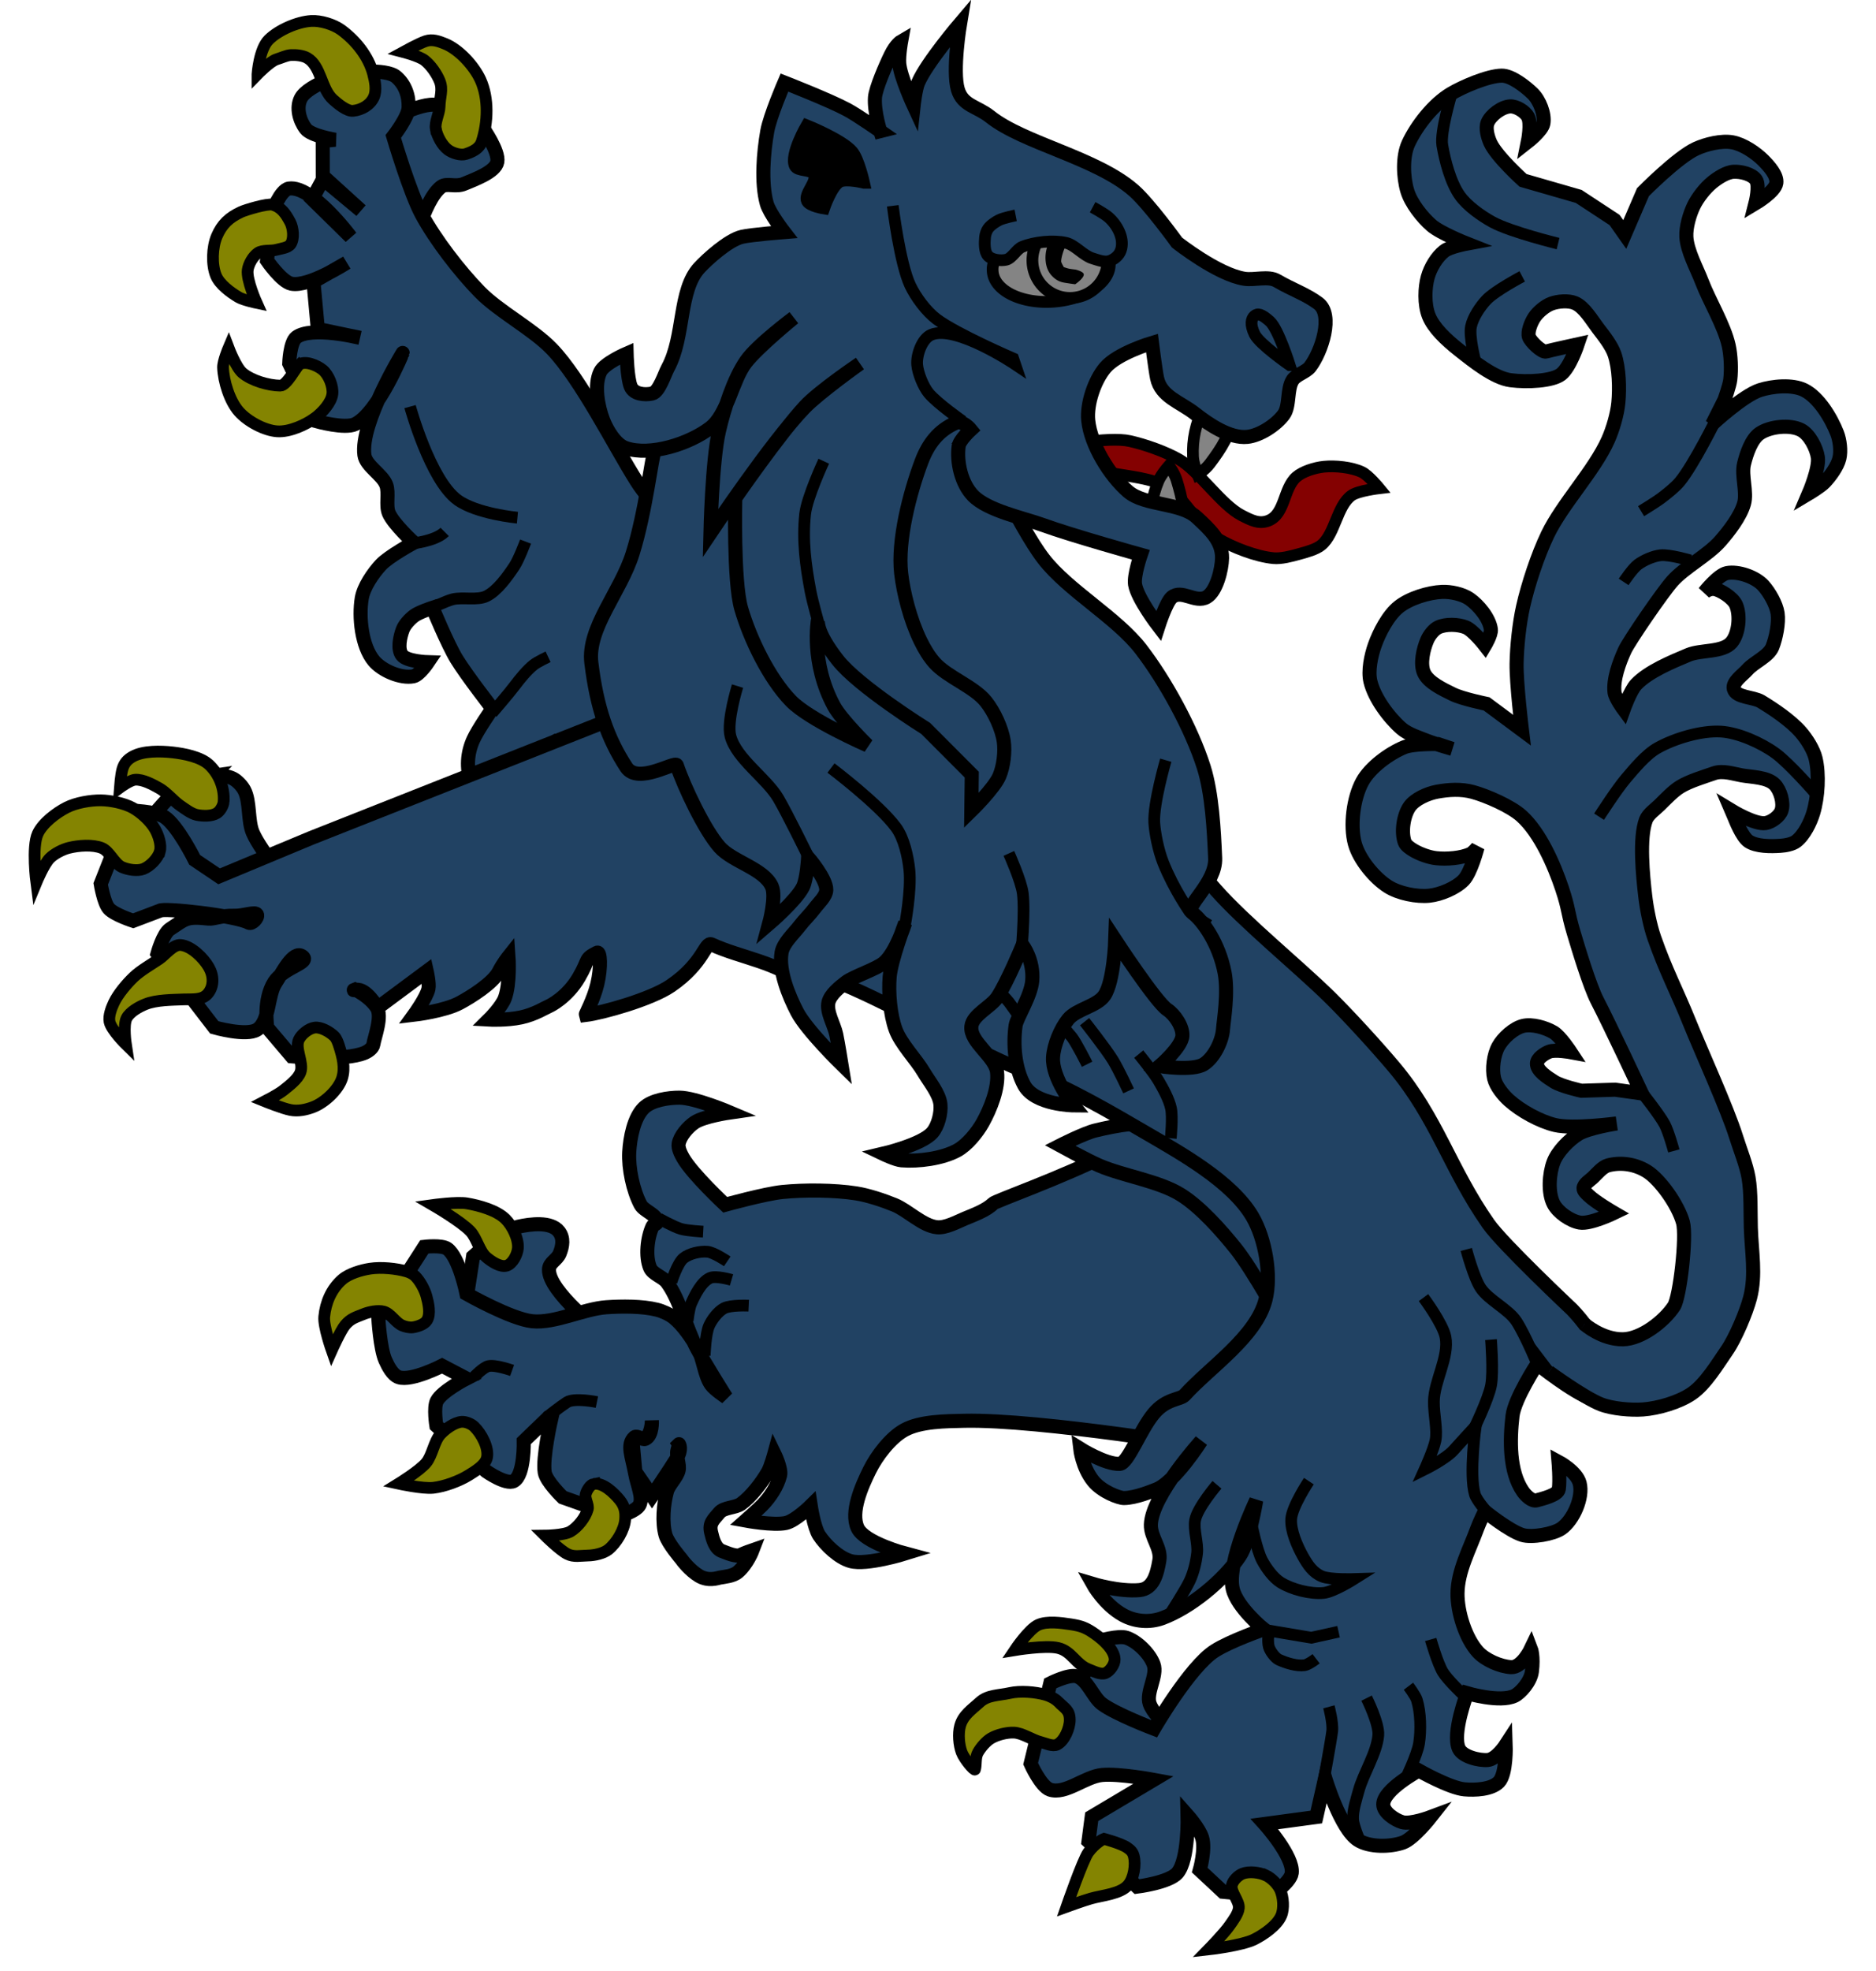 <svg xmlns="http://www.w3.org/2000/svg" version="1.0" height="420" width="400"><g stroke="#000"><path d="M128.244 283.892s-11.32-8.663-11.19-13.377c.04-1.465 1.727-2.045 2.28-3.402.653-1.607.898-3.302-.159-4.679-1.674-2.182-6.034-1.633-8.716-1.026-3.581.811-9.594 6.34-9.594 6.34l-1.402 9.079 12.699 11.463 16.082-4.398z" fill="#214263" fill-rule="evenodd" stroke-width="3"/><path d="M259.518 308.708s-37.637-6.305-53.901-5.953c-3.882.084-9.393.097-12.79 1.976-2.979 1.647-5.92 5.523-7.425 8.575-1.669 3.384-4.133 8.904-2.53 12.32 1.465 3.121 10.135 5.415 10.135 5.415s-8.254 2.566-11.65 1.61c-2.507-.707-5.29-3.325-6.717-5.503-1.073-1.638-1.776-6.278-1.776-6.278s-3.28 3.237-5.311 3.665c-2.704.57-8.577-.518-8.577-.518s2.595-2.294 3.569-3.289c1.658-1.693 3.222-4.06 3.792-6.36.345-1.391-1.225-4.617-1.225-4.617s-.768 2.83-1.386 3.911c-1.322 2.308-3.556 5.22-5.707 6.783-1.212.882-3.662.735-4.629 1.881-1.294 1.535-2.224 2.246-1.767 4.2.35 1.498.865 3.443 2.304 3.982.94.352 3.048 1.302 3.942.845.743-.38 2.589-1.018 2.589-1.018s-1.102 2.91-3.096 4.623c-1.083.931-2.897 1.023-3.87 1.215-.504.1-2.459.826-4.451-.37-1.938-1.165-3.56-3.263-3.833-3.68 0 0-2.826-3.305-3.315-5.05-.75-2.673-.423-6.574.315-9.251.412-1.493 2.15-3.01 2.493-4.52.284-1.25-.595-3.034-.247-4.27.385-1.366.32-1.302.32-1.302s.729 1.088-.519 3.103c-1.382 2.233-5.235 7.94-5.235 7.94l-3.555-5.168-.477-5.228s-.195-1.76.331-2.142c.563-.409 1.656.659 2.29.371 1.568-.71 1.387-3.911 1.387-3.911s-.02 3.15-1.616 3.864c-.581.26-1.63-.706-2.105-.282-1.719 1.533-.505 4.104.145 7.676.473 2.597 1.74 5.175.939 6.74-.724 1.411-4.642 2.536-4.642 2.536l-11.734-4.159s-3.52-3.38-3.837-5.322c-.511-3.136 1.362-11.294 1.362-11.294l-.817-.18-5.013 4.827s.185 7.25-2.13 8.491c-1.645.883-5.866-2.08-5.866-2.08l-10.645-9.716s-.614-3.844.1-5.248c1.079-2.124 6.324-4.803 6.324-4.803l-5.198-2.723s-6.515 3.359-9.234 2.45c-1.327-.442-2.32-2.383-2.884-3.663-1.09-2.473-1.473-8.887-1.473-8.887l9.804-15.237s3.715-.447 4.914.421c2.533 1.835 4.084 9.593 4.084 9.593s9.473 5.368 14 5.842c4.798.503 10.991-2.651 15.805-2.982 3.242-.223 7.668-.263 10.818.532 1.153.291 2.653.96 3.577 1.708 1.96 1.586 3.905 4.453 5.125 6.66 1.176 2.127 1.406 5.615 2.81 7.6.727 1.028 3.23 2.685 3.23 2.685s-4.638-7.33-6.362-10.62c-2.125-4.055-3.544-10.244-6.3-13.9-.842-1.117-3.001-1.735-3.552-3.02-1.048-2.444-.614-6.433.495-8.85.174-.38.995-.548 1.002-.966.03-1.53-2.82-2.324-3.54-3.676-1.615-3.034-2.598-7.769-2.413-11.202.16-2.984.973-7.389 3.132-9.456 1.709-1.637 5.221-2.164 7.587-2.154 3.367.015 10.769 3.157 10.769 3.157s-5.64.81-7.588 2.154c-1.393.961-3.083 2.86-3.366 4.53-.157.92.466 2.159.928 2.97 1.998 3.51 8.998 10.014 8.998 10.014s8.463-2.347 12.192-2.723c4.7-.473 11.077-.434 15.744.297 2.525.396 5.791 1.487 8.157 2.451 2.853 1.164 6.03 4.49 9.098 4.766 1.86.167 4.218-1.137 5.941-1.857 1.87-.78 4.53-1.739 5.966-3.168 1.301-1.295 54.113-18.6 39-28.845l-31.514-21.365 48.256 29.806 22.151 33.277-30.102 39.344z" fill="#214263" fill-rule="evenodd" stroke-width="3"/><path d="M140.477 259.65s3.212 1.788 4.715 2.222c1.378.398 4.745.581 4.745.581M155.067 268.783s-2.824-1.916-4.226-2.048c-1.582-.149-3.879.378-5.111 1.38-1.315 1.068-2.556 5.036-2.556 5.036M155.976 272.737s-3.326-.982-4.585-.415c-1.866.842-3.213 3.628-4.04 5.5-.445 1.007-.724 3.596-.724 3.596M159.645 278.219s-3.854-.18-5.26.557c-1.299.682-2.577 2.377-3.186 3.712-.803 1.76-.94 6.38-.94 6.38M116.55 302.009s3.133-2.447 4.324-3.199c1.623-1.024 6.398-.043 6.398-.043M101.13 293.352s1.903-1.982 2.995-2.24c1.504-.354 5.067.916 5.067.916" fill="none" stroke-width="2.5"/><path d="M103.718 267.916c-1.486-1.26-2.077-4.108-3.415-5.525-2.017-2.135-8.023-5.611-8.023-5.611s5.129-.714 7.287-.348c2.612.444 6.295 1.456 8.188 3.31 1.454 1.424 2.84 4.209 2.672 6.238-.108 1.319-1.113 3.318-2.375 3.716-1.34.424-3.262-.87-4.334-1.78zM88.473 271.883c1.064 1.037 2.063 2.865 2.46 4.312.404 1.479.935 3.815.103 5.163-.53.859-2.027 1.341-3.013 1.485-.705.102-1.665-.136-2.303-.414-1.347-.587-2.458-2.563-3.887-2.938-1.25-.327-3.118.038-4.346.542-1.737.712-2.664.897-3.892 2.33-.94 1.098-2.858 5.384-2.858 5.384s-1.8-5.101-1.604-7.16c.286-3.008 1.493-5.88 3.805-7.915 1.461-1.285 4.107-2.054 6.002-2.338 2.338-.351 5.551-.044 7.78.606.576.169 1.327.527 1.753.943zM98.433 302.976c.863-.07 2.073.432 2.692 1.037 1.528 1.493 3.15 4.493 2.71 6.584-.332 1.586-2.513 2.894-3.891 3.747-2.05 1.268-5.175 2.424-7.57 2.692-2.215.248-7.379-.879-7.379-.879s4.462-2.75 5.877-4.45c1.313-1.575 1.67-4.61 3.074-6.104 1.067-1.138 2.932-2.501 4.487-2.627zM126.656 316.204c1.913-.32 4.264 1.921 5.482 3.432 1.042 1.294 1.292 2.557 1.153 4.212-.183 2.176-1.862 4.983-3.571 6.342-1.062.845-2.982 1.252-4.339 1.274-1.596.027-3.009.395-4.43-.33-1.641-.837-4.734-3.91-4.734-3.91s4.02-.038 5.44-.884c1.544-.918 3.198-3.002 3.664-4.737.252-.94-.694-2.277-.432-3.213.227-.812.935-2.046 1.767-2.186z" fill="#848401" fill-rule="evenodd" stroke-width="2.5"/></g><g stroke="#000"><path d="M87.586 54.786s2.57-12.03 6.48-14.98c1.189-.898 3.016.165 4.925-.647 2.053-.873 6.659-2.48 7.047-4.677.398-2.248-2.948-7.015-2.948-7.015s-7.097-4.997-10.64-5.154c-3.86-.172-12.043 4.563-12.043 4.563l-1.524 10.496 8.703 17.414z" fill="#214263" fill-rule="evenodd" stroke-width="3"/><path d="M192.97 133.646s11.874 39.807-36.12 42.74c-8.82.54-20.825-3.11-28.475-7.534-3.859-2.231-10.46-10.553-10.46-10.553s-7.057 4.377-8.113 7.524c-.776 2.311.428 5.772 1.416 8 1.068 2.413 5.385 6.956 5.385 6.956s-7.961-1.6-10.512-3.772c-2.691-2.292-4.656-6.937-5.695-10.315-.952-3.096-.813-6.13.517-9.082.969-2.152 4.085-6.612 4.085-6.612s-5.51-7.064-7.66-10.584c-1.885-3.085-5.118-10.91-5.118-10.91s-2.884.945-3.907 1.715c-.914.689-2.033 1.865-2.44 2.935-.578 1.526-1.144 4.124-.175 5.437 1.027 1.391 5.56 1.52 5.56 1.52s-1.84 2.742-3.11 2.997c-2.663.533-6.694-1.202-8.434-3.287-2.607-3.124-3.246-9.299-2.584-13.313.402-2.437 2.4-5.343 4.082-7.152 1.727-1.857 7.018-4.713 7.018-4.713s-4.366-4.006-5.323-6.284c-.705-1.68.088-4.344-.558-6.047-.836-2.207-4.329-4.008-4.65-6.346-.952-6.906 8.154-21.757 8.154-21.757S80.648 87.97 75.734 90.372c-2.212 1.08-8.186-.6-8.186-.6l-5.88-12.33s.14-4.517 1.518-5.561c3.244-2.457 13.561.103 13.561.103l-8.982-1.881-.93-10.078 7.08-4.041s-8.076 5.221-11.783 4.475c-2.11-.424-5.199-4.94-5.199-4.94l1.085-10.264s1.75-4.805 3.597-5.075c4.96-.722 13.148 10.305 13.148 10.305l-8.197-8.051 2.315-4.28 8.073 6.709-8.135-7.38-.01-7.452 2.687-.248s-5.17-.826-6.315-2.354c-1.341-1.788-2.057-4.458-1.047-6.453 1.562-3.085 10.112-5.45 10.112-5.45s8.008-1.06 10.243.861c1.898 1.632 2.733 4.03 2.635 6.532-.081 2.083-3.27 6.174-3.27 6.174s3.525 11.945 6.05 16.607c2.944 5.433 8.049 12.05 12.362 16.475 4.098 4.203 11.267 7.917 15.35 12.134 6.252 6.46 13.347 20.71 18.155 28.306 6.112 9.657 21.869 18.866 21.869 18.866l35.962 1.834-.631 10.33z" fill="#214263" fill-rule="evenodd" stroke-width="3"/><path d="M104.926 151.921s3.59-4.154 4.89-5.884c1.058-1.409 2.567-3.252 3.945-4.349.834-.664 3.1-1.735 3.1-1.735M91.996 129.57s3.108-1.515 4.537-1.867c2.101-.517 5.24.289 7.183-.663 2.34-1.146 4.485-4.177 5.934-6.343.97-1.45 2.41-5.294 2.41-5.294M87.47 115.862s5.279-.45 7.349-2.512M87.433 86.645s4.275 15.61 10.103 19.864c4.113 3.002 12.792 3.805 12.792 3.805" fill="none" stroke-width="2.5"/><path d="M92.92 27.478c.276 1.518 1.353 3.526 2.595 4.443.949.7 2.71 1.27 3.829.895 1.5-.504 2.906-1.17 3.39-2.677 1.316-4.084 1.49-9.174-.27-13.086-1.334-2.961-4.569-6.516-7.581-7.728-1.387-.559-2.691-1.028-4.11-.557-1.427.473-4.78 2.314-4.78 2.314s3.375.877 4.532 1.766c1.294.994 2.602 2.874 3.215 4.386.77 1.903.021 3.433-.01 5.487-.023 1.447-1.07 3.333-.81 4.757zM54.902 15.825s.339-5.366 2.438-7.405c2.115-2.055 6.057-3.768 9-3.952 2.005-.126 4.796.72 6.419 1.904 3.103 2.263 5.814 5.65 6.795 9.362.411 1.557.81 3.514.148 4.981-.761 1.687-2.574 2.709-4.414 2.905-1.318.14-3.294-1.53-4.281-2.414-2.543-2.28-2.539-7.157-5.5-8.857-.922-.53-2.43-.676-3.49-.615-.95.055-2.127.634-3.039.905-1.367.407-4.076 3.186-4.076 3.186zM58.978 53.22c.937-.266 2.475-.4 3.01-1.215.77-1.172.534-3.43-.12-4.671-.923-1.754-1.863-3.186-3.775-3.71-1.08-.295-5.71 1.084-6.724 1.558-2.52 1.178-4.05 2.598-5.143 5.157-.995 2.33-1.135 6.105-.157 8.442.765 1.83 3.081 3.548 4.79 4.553 1.045.614 3.857 1.204 3.857 1.204s-2.19-4.847-1.895-7.004c.172-1.257 1.116-2.916 2.162-3.634 1.003-.687 2.825-.349 3.995-.68zM63.74 77.753c1.17-1.038 3.902.08 5.095 1.09 1.262 1.067 2.235 3.479 2.034 5.119-.226 1.837-2.119 3.898-3.595 5.014-2.075 1.569-5.562 3.11-8.158 2.938-2.761-.182-6.372-2.155-8.195-4.238-1.966-2.246-3.258-6.383-3.362-9.366-.045-1.298 1.177-4.167 1.177-4.167s1.575 4.172 2.99 5.343c1.962 1.624 5.505 2.666 8.052 2.69 1.335.013 3.265-3.804 3.962-4.423z" fill="#848401" fill-rule="evenodd" stroke-width="2.5"/></g><path d="M248.547 239.739c-4.387-1.058-10.614.088-14.999 1.157-2.383.582-7.524 3.196-7.524 3.196s5.756 3.149 8.333 4.264c5.108 2.21 12.75 3.298 17.464 6.255 4.176 2.62 8.64 7.67 11.72 11.519 3.503 4.377 9.858 15.876 9.858 15.876s1.58-21.542-3.08-28.918c-4.091-6.477-14.323-11.554-21.772-13.35zM253.609 371.892s-7.283-5.374-8.48-8.85c-.82-2.384 1.704-5.989.85-8.361-.82-2.282-3.46-4.89-5.753-5.679-1.719-.591-6.02.702-6.02.702l-4.988 11.446 3.593 4.611 7.32 6.571 13.478-.44z" fill="#214263" fill-rule="evenodd" stroke="#000" stroke-width="3"/><path d="M164.665 131.523s-29.725 59.46-24.592 63.93c4.932 4.297 33.235 11.696 39.311 14.12 9.739 3.882 30.642 15.705 40.515 19.23 7.426 2.653 17.486 8.544 24.296 12.52 7.52 4.39 18.423 10.41 22.832 17.917 2.73 4.65 4.142 12.53 2.8 17.75-2.03 7.9-11.761 14.263-17.25 20.295-.915 1.006-3.901.676-6.637 4.003-2.846 3.462-5.46 10.565-7.193 10.65-3.041.146-8.431-3.228-8.431-3.228s.447 3.98 2.777 6.87c1.856 2.302 5.54 3.649 6.56 3.639 2.541-.024 5.996-1.508 6.78-1.79 3.996-1.437 9.65-10.352 9.65-10.352s-10.495 11.565-10.694 17.79c-.087 2.742 2.264 4.952 1.806 7.658-.493 2.917-1.301 6.047-4.248 6.313-4.292.387-9.97-1.328-9.97-1.328s2.486 4.462 6.537 6.672c2.52 1.376 5.624 1.622 8.317.624 5.948-2.204 12.977-7.94 16.514-13.205 2.071-3.084 3.501-11.877 3.501-11.877s-6.365 13.194-4.996 18.895c.953 3.965 6.627 8.567 6.627 8.567s-7.155 2.473-10.516 4.63c-5.303 3.402-12.914 16.56-12.914 16.56s-8.11-3.086-11.068-5.27c-1.937-1.429-3.12-5.232-5.432-5.903-1.672-.486-5.607 1.503-5.607 1.503l-4.187 17.125s2.159 4.849 4.112 5.515c3.285 1.12 7.478-2.785 11.14-3.12 3.621-.332 10.99 1.036 10.99 1.036l-13.22 7.865-.686 5.249 10.352 9.649s6.827-.848 8.604-2.915c2.437-2.834 2.181-12.266 2.181-12.266s2.452 2.76 3.078 4.726c.781 2.45-.491 6.938-.491 6.938l4.95 4.614 10.047.953s4.368-2.935 4.615-4.95c.435-3.56-5.799-10.452-5.799-10.452l11.038-1.487 1.884-8.337s3.212 10.823 6.996 13.25c2.427 1.556 6.882 1.505 9.596.533 2.266-.812 5.904-5.432 5.904-5.432s-4.286 1.606-6.057 1.084c-1.593-.47-4.04-2.115-4.05-3.776-.018-3.143 7.582-7.232 7.582-7.232s6.577 3.726 9.718 4.012c2.244.205 5.774.05 7.346-1.564 1.68-1.724 1.464-7.888 1.464-7.888s-1.976 3.046-3.825 3.201c-1.876.158-5.367-.707-6.16-2.414-1.51-3.25 1.761-11.816 1.761-11.816s6.986 2.068 10.122.553c1.241-.6 3.41-3.003 3.685-5.17.413-3.255-.202-4.843-.202-4.843s-1.913 4.03-4.222 3.906c-2.332-.125-5.506-1.509-7.08-3.234-2.67-2.93-4.394-8.509-4.356-12.472.047-4.799 2.56-9.352 4.207-13.86.483-1.32 1.613-3.653 1.613-3.653s5.166 4.19 8.014 5.057c1.998.608 6.607-.184 8.318-1.382 2.556-1.79 4.681-6.625 3.897-9.646-.65-2.507-4.511-4.567-4.511-4.567s.34 4.046.058 5.83c-.2 1.265-3.488 2.038-4.722 2.383-1.008.281-2.335-1.03-2.93-1.891-2.943-4.253-2.811-10.985-2.213-16.122.425-3.653 5.27-11.069 5.27-11.069s7.658 6.145 11.58 7.43c2.864.938 4.228-4.033 2.748-8.456-1.804-5.391-6.899-10.554-6.899-10.554s-14.807-13.923-17.84-18.251c-8.228-11.74-10.93-22.5-20.166-33.464-3.57-4.238-9.685-10.935-13.637-14.818-6.715-6.6-18.141-15.87-24.374-22.928-10.546-11.942-34.334-39.155-34.334-39.155l-11.462-17.73-48.722-1.178z" fill="#214263" fill-rule="evenodd" stroke="#000" stroke-width="3"/><path d="M328.082 291.364s-2.8-6.796-4.736-9.775c-1.709-2.63-5.906-4.52-7.648-7.129-1.46-2.187-3.063-8.214-3.063-8.214M303.517 276.507s4.137 5.559 4.688 8.389c.832 4.272-2.437 9.422-2.474 13.774-.023 2.85.8 6.044.34 8.305-.392 1.929-2.3 6.145-2.3 6.145s4.527-2.241 6.164-4.104c.632-.72 4.715-5.159 4.715-5.159s-1.434 10.383-.181 14.57c.375 1.254 2.439 3.614 2.439 3.614M305.054 349.355s1.44 5.057 2.596 6.964c.98 1.618 4.215 4.687 4.215 4.687M299.574 379.337s2.597-5.335 2.992-7.814c.438-2.746.364-6.602-.456-9.26-.305-.989-1.802-2.942-1.802-2.942M291.382 361.856s2.688 5.352 2.498 7.882c-.28 3.736-3.17 8.161-4.16 11.775-.498 1.823-1.324 4.295-1.22 6.183.082 1.462 1.47 4.652 1.47 4.652M282.097 380.213s1.698-9.212 1.955-11.305c.214-1.754-.706-5.202-.706-5.202" fill="none" stroke="#000" stroke-width="2.5"/><g fill="none" stroke="#000" stroke-width="2.5"><path d="M245.44 181.287l-6.827 9.915M250.147 186.134l-5.927 7.34M253.618 191.316l-3.14 5.689M257.372 195.433l-3.365 5.395"/></g><path d="M285.408 347.702l-5.805 1.282-9.024-1.517s-.412 2.121-.03 3.48c.246.868 1.316 2.349 2.138 2.722 1.532.697 3.822 1.42 5.486 1.169.832-.127 2.447-1.372 2.447-1.372M279.077 315.617s-3.586 5.392-3.765 8.052c-.167 2.484 1.264 5.747 2.478 7.92 1.043 1.868 2.134 3.533 4.113 4.344 1.735.71 6.795.553 6.795.553s-4.364 2.756-6.496 2.956c-2.81.265-6.744-.741-9.142-2.23-1.565-.972-3.08-3.077-3.949-4.701-1.167-2.184-2.302-7.927-2.302-7.927M259.481 316.394s-4.18 4.874-4.662 7.555c-.376 2.094.664 4.912.423 7.025-.227 1.983-.727 4.046-1.554 5.862-.886 1.946-4.512 7.551-4.512 7.551M317.913 285.458s.555 6.878.006 9.752c-.588 3.081-3.861 9.719-3.861 9.719M209.243 207.894s4.449 3.838 5.863 5.634c.822 1.044 4.406 6.293 4.406 6.293M220.615 212.873s6.027 5.68 7.935 8.14c1.006 1.297 3.244 5.766 3.244 5.766M231.253 217.713s4.442 5.606 6.05 8.208c1.156 1.87 3.331 6.53 3.331 6.53s0 0 0 0M242.797 224.62s3.118 3.804 4.185 5.614c.997 1.69 2.292 4.038 2.699 5.957.395 1.866-.05 6.358-.05 6.358" fill="none" stroke="#000" stroke-width="2.5"/><path d="M237.671 353.587c-.062-2.014-2.449-4.16-4.093-5.324-1.934-1.372-2.941-1.783-5.286-2.14-2.046-.31-5.006-.728-6.897.113-2.017.897-5.018 5.384-5.018 5.384s6.53-1.087 9.228-.454c2.933.687 3.728 3.495 6.543 4.568 1.018.388 2.532 1.19 3.543.787.987-.393 2.013-1.872 1.98-2.934zM225.618 362.623c1.434 1.455 2.455 1.776 2.478 3.819.02 1.782-1.095 4.483-2.678 5.302-.952.493-2.494-.267-3.534-.527-1.751-.437-3.867-1.925-5.67-2.014-1.514-.075-3.598.446-4.905 1.214-1.047.616-2.148 1.912-2.76 2.962-.647 1.109-.354 2.42-.652 3.668-.093.387-2.3-2.151-2.864-3.675-.582-1.575-.766-3.967-.326-5.587.63-2.321 2.472-3.475 4.248-5.097 1.675-1.531 4.1-1.41 6.312-1.915 2.254-.515 5.473-.252 7.696.38.875.25 2.016.821 2.655 1.47zM235.368 391.836s3.704.974 5.015 1.908c.725.516 1.144.912 1.364 1.774.468 1.826.012 4.733-1.215 6.163-1.656 1.93-5.528 2.178-7.971 2.884-1.678.484-5.147 1.743-5.147 1.743s3.46-9.984 4.643-11.594c1.42-1.93 3.101-2.8 3.311-2.878zM269.885 399.608c1.205.554 2.58 1.928 3.105 3.146.65 1.505.84 3.955.192 5.461-.899 2.09-3.656 3.987-5.683 5.018-2.69 1.367-9.82 2.168-9.82 2.168s3.349-3.424 4.509-5.107c.714-1.036 1.832-2.46 1.952-3.714.147-1.527-1.822-3.402-1.474-4.896.226-.968 1.334-2.058 2.259-2.423 1.388-.547 3.605-.276 4.96.347z" fill="#848401" fill-rule="evenodd" stroke="#000" stroke-width="2.5"/><path d="M331.568 293.36l-5.917-7.78" fill="none" stroke="#000" stroke-width="1.6"/><g fill="#214263" stroke="#000"><path d="M337.848 282.17s3.739 3.295 8.209 3.219c3.88-.066 8.732-3.784 10.862-7.028 1.28-1.95 2.754-14.934 1.916-17.89-1.087-3.837-4.9-9.148-7.667-10.862-2.767-1.713-5.87-1.928-8.306-1.277-1.185.316-2.308 1.706-3.194 2.555-.669.64-1.977 1.4-2.029 2.325-.03.54.644 1.102 1.028 1.484 1.413 1.409 5.48 3.768 5.48 3.768s-5.064 2.448-7.307 2.056c-2.032-.355-4.651-2.163-5.595-3.997-1.223-2.376-.946-6.407 0-8.906.843-2.224 3.236-4.677 5.253-5.938 2.17-1.357 8.22-2.283 8.22-2.283s-9.296 1.25-13.13.342c-3.251-.77-7.334-3.02-9.82-5.252-1.266-1.136-2.804-3.027-3.197-4.682-.48-2.017-.093-5.038.913-6.85.992-1.788 3.268-3.851 5.253-4.34 1.937-.477 4.79.357 6.508 1.37 1.444.851 3.654 4.225 3.654 4.225s-3.29-.609-4.567-.114c-1.017.393-2.598 1.422-2.627 2.512-.042 1.599 2.307 3.02 3.654 3.882 1.552.992 5.824 1.941 5.824 1.941l7.193-.228 5.71.8s-6.725-14.369-9.537-19.803c-1.605-3.103-4.025-11.137-5.024-14.485-1.323-4.438-.99-4.937-2.453-9.331-1.687-5.063-4.702-11.97-8.678-15.53-2.3-2.057-7.374-4.277-10.351-5.088-2.501-.68-5.142-.526-7.69-.05-1.96.367-4.695 1.555-5.824 3.198-1.292 1.88-1.79 5.385-1.027 7.536.251.708 1.184 1.323 1.827 1.713 1.334.808 3.358 1.548 4.91 1.712 2.197.233 5.304.018 7.307-.913.55-.255 1.485-1.37 1.485-1.37s-1.38 5.34-2.969 6.965c-1.683 1.72-4.914 3.061-7.308 3.311-2.686.28-6.51-.496-8.792-1.94-2.93-1.855-6.156-5.794-7.08-9.136-1.065-3.857-.326-9.736 1.6-13.245 1.662-3.03 5.71-5.99 8.906-7.308 2.004-.826 7.193-.685 7.193-.685l3.083 1.028s-3.796-1.09-5.366-1.713c-1.695-.673-4.107-1.428-5.481-2.626-2.72-2.374-5.793-6.535-6.623-10.048-.531-2.25.145-5.47.913-7.65.967-2.744 2.864-6.41 5.139-8.222 2.296-1.829 6.315-3.075 9.249-3.197 1.801-.075 4.34.46 5.823 1.484 1.963 1.355 4.258 4.143 4.567 6.509.143 1.085-1.256 3.425-1.256 3.425s-2.534-3.255-4.11-3.882c-1.624-.646-4.233-.722-5.824 0-.994.451-1.964 1.738-2.397 2.74-.834 1.927-1.537 5.046-.686 6.966.934 2.104 4.102 3.55 6.166 4.567 2.014.992 7.194 2.055 7.194 2.055l7.536 5.595s-1.21-9.898-1.142-14.159c.06-3.653.571-8.537 1.37-12.103 1.07-4.767 3.135-11.012 5.253-15.415 3.118-6.483 9.98-13.638 12.903-20.21.996-2.24 1.936-5.439 2.17-7.88.294-3.078.175-7.341-.8-10.276-.626-1.885-2.334-4.017-3.54-5.595-1.325-1.734-2.903-4.51-4.91-5.367-1.386-.592-3.653-.39-5.024.115-1.37.504-2.916 1.842-3.654 2.968-.737 1.127-1.473 3.085-1.141 4.111.331 1.026 2.844 3.394 3.67 3.138.827-.255 6.72-1.54 6.72-1.54s-1.646 4.945-3.54 6.395c-1.892 1.45-7.187 1.707-10.723 1.26-3.535-.449-8.034-4.078-10.971-6.398-2.938-2.321-5.513-4.797-6.509-7.308-.996-2.511-.818-6.074-.228-8.222.59-2.147 1.976-4.37 3.54-5.595 1.194-.934 4.795-1.598 4.795-1.598s-5.619-2.211-7.536-3.882c-2.02-1.761-4.359-4.744-5.138-7.308-.887-2.918-1.058-7.398.228-10.163 1.791-3.85 5.382-8.378 9.027-10.557 2.54-1.518 7.883-3.82 10.841-3.877 2.09-.04 5.125 2.357 6.623 3.815 1.46 1.421 2.651 4.391 2.284 6.395-.277 1.505-3.312 3.882-3.312 3.882s.806-3.973 0-5.367c-.653-1.13-2.465-2.233-3.768-2.17-1.766.087-4.091 1.805-4.796 3.426-.523 1.204.031 3.142.571 4.34 1.308 2.898 6.966 7.992 6.966 7.992l11.875 3.426 7.65 5.024 2.17 3.083 3.882-9.02s7.322-7.422 11.304-9.25c2.15-.986 5.437-1.788 7.765-1.37 2.266.407 5.003 2.245 6.622 3.882 1.166 1.178 2.971 3.155 2.74 4.796-.259 1.847-4.452 4.339-4.452 4.339s.968-3.782.114-5.024c-.866-1.259-3.271-1.805-4.796-1.713-1.53.093-3.379 1.317-4.567 2.284-1.457 1.185-3.06 3.221-3.883 4.91-.894 1.838-1.696 4.58-1.598 6.622.145 3.041 2.224 6.749 3.311 9.592 1.579 4.13 4.734 9.275 5.71 13.588.483 2.14.6 5.128.342 7.308-.159 1.346-1.256 4.339-1.256 4.339s0 0 0 0l-2.591 5.147s6.6-6.12 10.17-7.265c2.698-.864 6.905-1.256 9.444 0 3.112 1.54 5.763 5.966 7.022 9.202.583 1.496.853 3.766.485 5.328-.413 1.746-1.922 3.775-3.148 5.085-.854.912-3.39 2.421-3.39 2.421s2.311-5.382 1.937-7.749c-.321-2.03-1.794-4.89-3.633-5.811-2.346-1.176-6.533-.73-8.717.726-1.839 1.225-2.867 4.392-3.39 6.538-.603 2.47.71 6.034 0 8.476-.795 2.728-3.209 5.857-5.085 7.99-2.623 2.983-7.516 5.522-10.17 8.476-2.102 2.338-9.236 12.738-10.171 14.771-1.157 2.513-2.526 6.216-2.18 8.96.155 1.225 1.938 3.632 1.938 3.632s1.432-4.032 2.663-5.327c2.645-2.782 7.6-4.808 11.14-6.296 2.648-1.114 7.34-.475 9.201-2.664 1.565-1.84 1.926-5.774.969-7.99-.68-1.575-3.414-3.203-4.601-3.39-1.187-.188-2.18.726-2.18.726s2.97-3.763 4.844-4.117c2.415-.456 6.103.837 7.748 2.664 1.298 1.44 2.757 3.98 3.045 5.898.303 2.016-.35 5.285-1.107 7.178-.803 2.005-3.897 3.225-5.328 4.843-1 1.133-3.299 2.657-2.906 4.117.5 1.851 4.17 1.672 5.812 2.663 2.749 1.66 6.372 4.112 8.475 6.538 1.257 1.45 2.699 3.704 3.148 5.57.818 3.393.518 8.28-.484 11.623-.608 2.03-1.952 4.765-3.632 6.054-.84.644-2.335.897-3.39.969-2.05.14-5.069.168-6.78-.969-1.412-.937-2.906-4.843-2.906-4.843l-.727-1.695s4.972 3.027 7.265 2.664c1.277-.203 2.977-1.438 3.39-2.664.55-1.636-.24-4.34-1.453-5.57-1.535-1.556-4.87-1.561-7.023-1.937-1.748-.305-4.034-1.108-5.898-.45-2.213.781-5.267 1.671-7.264 2.905-1.488.92-3.11 2.65-4.359 3.875-.917.9-2.448 1.947-2.906 3.148-1.474 3.87-.632 12.076-.156 16.19.317 2.732 1.03 6.364 1.938 8.96 2.486 7.116 4.739 11.152 7.557 18.143 2.336 5.796 8.02 18.267 9.878 24.234.813 2.611 2.198 6.023 2.663 8.717.545 3.154.39 7.457.485 10.655.152 5.084 1.128 10.04-.156 14.961-.806 3.086-3.116 8.567-4.93 11.192-2.024 2.93-4.567 7.188-7.506 9.202-2.71 1.856-7.136 3.152-10.413 3.39-2.573.187-6.552-.157-8.956-1.093-3.624-1.41-11.138-6.902-11.138-6.902" fill-rule="evenodd" stroke-width="3"/><path d="M309.445 20.17s-2.388 7.986-1.92 10.765c.565 3.352 1.763 7.92 3.714 10.705 1.55 2.213 4.619 4.385 6.99 5.68 3.876 2.115 13.982 4.587 13.982 4.587" fill="none" stroke-width="2.5"/><path d="M324.565 58.898s-5.762 3.028-7.646 5.025c-1.35 1.43-2.884 3.752-3.277 5.68-.436 2.135.874 7.21.874 7.21M366.073 89.046s-4.891 9.907-7.864 13.545c-.999 1.222-2.678 2.538-3.933 3.496-1.243.948-4.369 2.84-4.369 2.84M360.393 119.413s-4.418-1.302-6.335-1.092c-1.549.169-3.552 1.041-4.806 1.966-1.162.856-3.059 3.714-3.059 3.714" fill-rule="evenodd" stroke-width="2.5"/><path d="M387.046 169.004s-5.54-6.368-8.52-8.52c-3.029-2.188-7.85-4.355-11.579-4.588-4.188-.261-9.884 1.444-13.544 3.496-2.467 1.382-4.936 4.404-6.773 6.554-1.925 2.253-5.68 8.083-5.68 8.083" fill="none" stroke-width="2.5"/><path d="M349.907 232.577s3.949 4.965 5.025 6.991c.846 1.593 1.966 5.68 1.966 5.68" fill-rule="evenodd" stroke-width="2.5"/></g><g fill-rule="evenodd" stroke="#000"><path d="M45.307 165.29c1.299-.175 3.154.012 4.326.598.93.466 1.95 1.546 2.44 2.465 1.309 2.457.725 6.543 1.83 9.098 1.796 4.157 8.739 12.308 8.739 12.308l-17.392 1.283-13.792-11.611 1.69-6.268s2.905-3.505 4.496-4.594c2.064-1.413 5.185-2.947 7.663-3.28z" fill="#214263" stroke-width="3"/><path d="M45.307 165.433h0z" fill="#f8c300"/><path d="M203.576 140.534L136.3 150.897l-69.963 27.67-19.62 8.168-5.203-3.506s-3.64-7.358-6.48-9.17c-1.9-1.21-7.39-1.342-7.39-1.342l-6.17 15.632s.64 3.977 1.715 5.23c1.14 1.328 5.208 2.636 5.208 2.636l5.666-2.147c.698-.69 16.32 1.05 18.983 2.555.643.364 2.05-1.057 1.749-1.731-.33-.735-2.838.32-4.92.254-2.716-.087-4.214.729-5.448.595-4.731-.515-4.841.039-8.208 2.254-1.463.962-2.637 5.207-2.637 5.207l12.104 15.724s6.824 1.962 9.134.48c2.714-1.74 2.188-7.297 3.966-9.986 1.323-2.002 3.736-7.03 5.684-5.628 1.85 1.332-3.963 2.323-5.975 5.441-2.472 3.83-1.498 9.75-1.498 9.75l5.19 6.117s11.362 1.107 15.667-.792c.676-.298 1.646-1 1.75-1.731.215-1.529 1.994-5.986.712-7.918-1.582-2.384-4.625-3.81-4.625-3.81s-.752.27.225.087c2.177-.408 4.597 3.814 4.597 3.814l10.48-7.78s.593 2.616.367 3.712c-.382 1.862-3.06 5.549-3.06 5.549s6.441-.754 9.733-2.524c2.439-1.31 7.09-4.22 8.34-6.69.834-1.646 2.05-3.171 2.05-3.171s.4 5.65-.771 8.835c-.704 1.914-3.403 4.58-3.403 4.58s3.708.211 6.884-.47c2.897-.62 5.246-2.121 6.012-2.433.15-.06 3.781-1.811 6.27-6.064 2.346-4.012 1.1-3.865 3.889-5.285.716-.364.91 3.12.055 6.705-.757 3.178-2.54 6.48-2.506 6.575 3.518-.424 13.909-3.32 18.145-6.211 7.106-4.848 7.314-9.483 8.74-8.822 6.177 2.862 14.417 3.818 19.367 8.491 4.756 4.491 11.205-20.356 17.18-17.691 9.574 4.27 40.824-33.271 40.824-33.271l-10.74-18.177-14.793-.074z" fill="#214263" stroke-width="3"/><path d="M47.687 170.804c.207-2.866-.997-5.86-3.088-7.83-1.798-1.696-5.346-2.368-7.802-2.645-2.539-.286-6.234-.364-8.472.87-1.17.644-1.867 1.436-2.228 2.723-.34 1.214-.54 3.906-.54 3.906s2.166-1.604 3.265-1.677c1.652-.11 3.762 1.03 5.2 1.85 1.497.851 2.994 2.693 4.411 3.669.995.684 2.328 1.716 3.508 1.971 1.265.274 3.205.323 4.3-.369.726-.458 1.384-1.612 1.446-2.468zM34.086 181.418c-.414 1.492-2.088 3.21-3.536 3.76-1.283.487-3.306.152-4.557-.414-1.612-.73-2.637-3.4-4.279-4.06-1.958-.786-4.987-.548-7.034-.035-1.34.336-3.066 1.223-4.049 2.194-1.268 1.255-2.892 5.196-2.892 5.196s-.997-7.58.313-10.42c1.043-2.26 3.932-4.44 6.15-5.57 1.995-1.015 5.065-1.555 7.303-1.526 2.085.027 4.933.602 6.766 1.597 1.749.95 3.823 2.847 4.796 4.583.705 1.257 1.404 3.306 1.019 4.695zM44.355 211.69c1.302-1.591 1.189-3.82.159-5.6-1.136-1.962-3.713-4.505-5.969-4.72-1.63-.154-3.22 2.055-4.574 2.974-1.67 1.132-4.036 2.483-5.49 3.88-1.49 1.429-3.314 3.585-4.196 5.45-.531 1.123-1.178 2.816-.932 4.034.354 1.754 3.492 4.837 3.492 4.837s-.622-4.112.159-5.6c.7-1.337 2.651-2.42 4.053-2.976 2.27-.903 5.64-.906 8.081-1.002 1.954-.077 3.98.237 5.217-1.276zM72.306 222.903c.723 2.264 1.353 4.647.616 6.907-.805 2.47-3.725 5.167-6.153 6.092-1.535.585-3.209.937-4.822.627-1.7-.326-5.462-1.851-5.462-1.851s2.852-1.47 3.92-2.325c1.251-1.003 3.113-2.385 3.666-3.89.716-1.947-1.229-5.024-.356-6.906.54-1.162 2.127-2.439 3.4-2.588 1.356-.159 3.174.9 4.159 1.845.504.484.819 1.423 1.032 2.09z" fill="#848401" stroke-width="2.5"/></g><g><path d="M225.336 95.178s10.907-2.223 15.537-1.194c3.29.732 7.634 2.26 10.548 3.933 4.187 2.403 9.008 9.701 13.317 11.901 2.028 1.036 3.718 1.923 5.717 1.135 3.578-1.41 3.177-6.868 5.943-9.305 1.352-1.192 3.952-1.998 5.888-2.195 2.397-.243 5.888.093 8.119 1.154 1.389.66 3.663 3.427 3.663 3.427s-4.488.527-5.905 1.549c-3.109 2.241-3.473 8.128-6.4 10.556-1.155.957-3.298 1.512-4.822 1.931-1.567.43-3.74 1.025-5.42.865-3.74-.354-8.66-2.3-11.916-4.2-3.974-2.32-6.99-8.726-10.964-11.046-3.02-1.762-7.981-2.191-11.425-2.827-2.52-.466-8.453-.204-8.453-.204l-3.427-5.48z" fill="#840101" fill-rule="evenodd" stroke="#000" stroke-width="2.5"/><path d="M262.81 88.447c.06-1.528-.492-1.212-1.682-2.172-1.198-.968-1.08-1.219-2.508-.642-1.293.522-1.451.096-2.067 1.348-1.589 3.23-2.36 6.76-2.177 10.355.078 1.527.972 3.777.972 3.777s1.557-.912 2.627-2.333c2.26-3.004 4.69-6.577 4.836-10.333zM251.89 113.71c-.469 1.455-.879.969-2.325 1.463-1.457.498-1.433.774-2.576-.257-1.036-.935-1.33-.588-1.48-1.976-.384-3.58.102-7.159 1.507-10.473.597-1.408 2.208-3.215 2.208-3.215s1.15 1.39 1.668 3.093c1.093 3.597 2.15 7.787.998 11.365z" fill="#848484" fill-rule="evenodd" stroke="#000" stroke-width="2.5"/><path d="M208.391 93s8.693 19.1 14.162 26.147c5.191 6.687 15.534 12.47 20.703 19.174 5.218 6.768 10.819 16.99 13.404 25.137 1.775 5.594 2.19 13.548 2.433 19.413.223 5.376-6.65 10.316-4.91 11.6 2.294 1.693 5.747 6.619 6.928 12.799.826 4.328-.211 10.19-.342 12.058-.178 2.548-1.94 6.112-4.113 7.456-2.404 1.488-9.416.392-9.416.392s4.721-4.028 4.871-6.447c.12-1.933-1.61-4.523-3.225-5.59-2.422-1.601-11.087-14.834-11.087-14.834s-.294 8.809-2.306 11.804c-1.545 2.301-5.972 2.922-7.725 5.07-1.66 2.035-3.086 5.513-3.24 8.136-.26 4.448 4.398 10.23 4.398 10.23s-8.235-.052-10.555-4.3c-1.985-3.635-2.4-8.626-1.822-12.727.23-1.625 3.271-6.253 3.54-9.493.375-4.503-2.05-7.6-2.05-7.6s-3.336 8.014-5.394 11.088c-1.388 2.074-5.264 3.733-5.53 6.214-.359 3.33 5.083 6.4 5.478 9.725.397 3.343-1.42 7.858-3.064 10.795-1.172 2.094-3.311 4.731-5.415 5.885-3.174 1.741-8.272 2.414-11.88 2.12-1.256-.102-3.961-1.396-3.961-1.396s8.213-1.912 10.482-4.47c1.256-1.415 1.949-4.173 1.764-6.057-.224-2.292-2.37-4.827-3.535-6.813-1.668-2.844-4.922-6.08-6.041-9.181-1.148-3.18-1.533-7.833-1.247-11.202.303-3.563 3.297-11.455 3.297-11.455s-1.887 6.17-4.498 8.446c-1.568 1.365-6.46 2.921-8.117 4.177-1.352 1.025-3.32 2.606-3.726 4.253-.51 2.064 1.22 4.81 1.652 6.892.392 1.887 1.11 6.328 1.11 6.328s-7.419-7.24-9.44-11.12c-1.816-3.488-3.989-8.802-3.324-12.677.349-2.033 2.611-4.049 3.861-5.69.887-1.163 2.295-2.532 3.164-3.709.832-1.127 2.463-2.542 2.503-3.942.067-2.38-3.866-6.93-3.866-6.93s-.256 4.573-1.105 6.291c-1.416 2.868-7.219 7.846-7.219 7.846s1.57-5.78.58-7.96c-1.732-3.809-8.373-5.25-11.147-8.383-3.208-3.624-7.569-12.842-9.11-17.43-.332-.991-8.306 4.209-10.782.405-3.963-6.087-6.261-12.607-7.44-22.232-.91-7.415 6.206-15.043 8.795-23.284 2.802-8.918 4.121-20.945 4.642-21.647 3.019-4.076 10.602-7.524 10.602-7.524l9.215-20.873 15.43-9.033 42.004 29.282L208.39 93z" fill="#214263" fill-rule="evenodd" stroke="#000" stroke-width="3"/><path d="M187.68 27.944s-1.342-4.148-1.116-7.193c.139-1.856 2.22-6.707 3.384-9.071 1.09-2.215 2.19-2.85 2.19-2.85s-.539 2.988-.403 4.676c.227 2.839 3.07 8.983 3.07 8.983s.384-3.518.976-4.893c1.831-4.245 8.92-12.568 8.92-12.568s-1.667 10.01-.464 14.053c1.039 3.49 4.039 3.524 6.888 5.792 7.13 5.676 22.675 8.747 30.634 15.738 3.279 2.88 9.205 11.075 9.205 11.075s8.58 6.79 14.356 7.716c2.123.34 5.093-.66 6.95.422 3.293 1.917 6.158 2.848 8.792 4.79 3.313 2.443.765 10.32-1.747 13.582-.841 1.093-2.908 1.615-3.677 2.76-1.284 1.913-.567 5.581-1.943 7.429-1.624 2.18-5.04 4.425-7.744 4.707-3.71.385-8.173-2.628-11.108-4.93-3.22-2.528-7.295-3.596-8.137-7.602-.34-1.616-1.082-7.48-1.082-7.48s-7.352 2.171-9.972 5.273c-2.285 2.704-3.974 7.708-3.622 11.23.52 5.194 4.552 11.772 8.512 15.171 3.557 3.054 11.2 2.297 14.627 5.495 2.72 2.539 5.453 4.944 5.397 8.664-.036 2.408-1.186 7.104-3.269 8.313-2.409 1.398-5.347-1.738-7.463.073-1.198 1.026-2.827 6.102-2.827 6.102s-4.5-5.847-4.99-8.858c-.311-1.909 1.218-6.331 1.218-6.331s-14.646-4.082-20.764-6.307c-4.234-1.54-11.885-3.07-15.017-6.308-2.452-2.535-3.516-7.043-3.045-10.539.173-1.29 2.58-3.485 2.58-3.485s-1.71-2.116-3.2-1.467c-3.693 1.609-5.879 4.476-7.302 8.244-2.501 6.624-5.145 16.788-4.342 23.823.47 4.127 1.905 9.834 4.098 14.35.89 1.835 1.907 3.474 3.035 4.73 2.75 3.06 8.384 5.038 10.95 8.254 1.73 2.168 3.377 5.691 3.787 8.434.334 2.227-.05 5.376-.934 7.446-1.117 2.615-5.975 7.359-5.975 7.359l.093-7.677-9.817-9.838s-14.372-8.976-18.771-14.59c-4.856-6.195-4.208-8.513-4.208-8.513s-1.618 9.041 3.405 18.327c1.57 2.904 7.148 8.366 7.148 8.366s-12.384-5.407-16.323-9.474c-4.666-4.817-8.736-13.239-10.6-19.68-1.684-5.823-1.26-23.532-1.26-23.532s9.285-13.473 14.84-19.51c3.023-3.285 11.73-9.151 11.73-9.151s-8.646 6.154-11.8 9.4c-6.987 7.19-20.067 26.722-20.067 26.722s.346-15.362 1.818-21.738c1.083-4.691 3.076-10.994 5.806-14.96 2.326-3.38 10.144-9.178 10.144-9.178s-7.641 6.226-10.212 9.536c-2.923 3.765-3.84 11.043-7.629 13.935-4.409 3.366-12.735 6.076-17.986 4.288-2.173-.74-3.982-3.808-4.812-5.948-1.12-2.89-1.975-7.529-.615-10.315.897-1.838 5.615-3.866 5.615-3.866s.126 5.198.877 7.027c.652 1.586 2.884 1.848 4.56 1.483 1.498-.327 2.639-4.116 3.37-5.464 3.613-6.654 2.223-16.484 6.703-21.343 1.525-1.655 6.105-5.886 9.086-6.586 1.95-.458 8.98-1.012 8.98-1.012s-3.131-4.028-3.7-6.087c-1.229-4.446-.688-10.831.106-15.375.569-3.259 3.666-10.4 3.666-10.4s9.521 3.716 13.375 5.78c2.223 1.19 7.052 4.571 7.052 4.571z" fill="#214263" fill-rule="evenodd" stroke="#000" stroke-width="3"/><g fill-rule="evenodd"><path d="M236.605 55.946a12.505 7.36-4.25 11-24.94 1.854 12.505 7.36-4.25 1124.94-1.854z" style="marker:none" fill="#848484" stroke="#000" stroke-width="2.5" overflow="visible"/><path d="M220.598 52.795a8.007 8.007 0 1015.103 5.324 8.007 8.007 0 10-15.103-5.324z" style="marker:none" fill="#848484" stroke="#000" stroke-width="2.5" overflow="visible"/><path d="M229.82 48.74c.57.2 1.049.469 1.539.71.98.48 1.782.959 1.782.959l-1.87 2.953s-.654-.387-1.449-.776c-.794-.39-1.883-.617-1.699-.632.084-.007-.849.505-.96.655-.356.48-.97 2.528-.891 3.17.027.224.56 1.173.602 1.206-.218-.167.572.19 1.22.297.648.107 1.203.16 1.203.16s1.74.39 1.785 1.02c.058.833-1.822 2.11-1.822 2.11s-.712-.077-1.548-.215c-.836-.137-1.726-.174-2.77-.976-1.245-.957-1.797-2.156-1.966-3.543-.226-1.86.231-3.77 1.377-5.313.813-1.097 1.845-1.919 3.475-2.056a4.7 4.7 0 011.991.272z"/><path d="M232.973 44.16s2.461 1.325 3.385 2.135c1.815 1.59 3.27 4.255 2.747 6.61-.273 1.232-1.085 2.075-2.232 2.598-1.234.564-2.677-.068-3.975-.46-1.902-.576-3.705-2.869-5.61-3.295-2.741-.613-6.721-.203-9.326.85-1.219.492-2.136 2.437-3.413 2.746-1.149.277-3.039.056-3.857-.796-.842-.875-.767-2.784-.66-3.994.05-.583.305-1.365.648-1.84.518-.719 1.54-1.412 2.33-1.811.99-.5 3.552-1.005 3.552-1.005" fill="#214263" stroke="#000" stroke-width="2.5"/></g><path d="M274.994 77.812s-2.43-7.713-4.224-9.325c-1.795-1.612-2.627-1.767-3.305-1.165-.678.602-.966 1.827.048 3.917 1.015 2.09 7.48 6.573 7.48 6.573z" fill="none" stroke="#000" stroke-width="2.5"/><path d="M184.238 38.956s-1.113-5.043-2.496-6.672c-2.182-2.569-9.746-5.59-9.746-5.59s-3.653 6.213-2.52 8.674c.56 1.215 3.488.63 4.066 1.837.761 1.587-2.24 4.1-1.463 5.68.523 1.061 3.629 1.548 3.629 1.548s1.613-4.74 3.352-5.687c1.365-.744 5.178.21 5.178.21z" fill-rule="evenodd" stroke="#000" stroke-width="2.5"/><path d="M190.359 43.852s1.49 12.246 3.71 16.957c1.171 2.487 3.453 5.564 5.655 7.21 4.224 3.16 16.305 8.37 16.305 8.37l.423 1.254s-12.646-8.508-17.897-6.31c-1.954.82-3.182 4.284-3 6.395.157 1.807 1.304 4.653 2.459 6.052 1.8 2.181 7.249 5.985 7.249 5.985M175.641 98.28s-3.589 7.704-3.972 11.268c-.605 5.625.105 10.923 1.156 16.482.424 2.241 1.874 7.368 1.874 7.368M177.184 163.657s10.244 7.727 13.873 12.667c1.68 2.286 2.544 6.179 2.838 9 .46 4.409-.94 11.808-.94 11.808M172.128 182.099s-4.28-8.75-6.17-11.966c-2.546-4.337-8.94-8.426-10.218-13.29-.82-3.12 1.517-10.644 1.517-10.644M248.565 161.995s-2.685 9.246-2.451 13.295c.116 2.01.79 5.754 1.922 8.59 2.26 5.662 5.706 10.531 5.706 10.531M217.726 203.63s.877-9.17.352-13.28c-.343-2.678-2.966-8.497-2.966-8.497" fill="none" stroke="#000" stroke-width="2.5"/></g></svg>